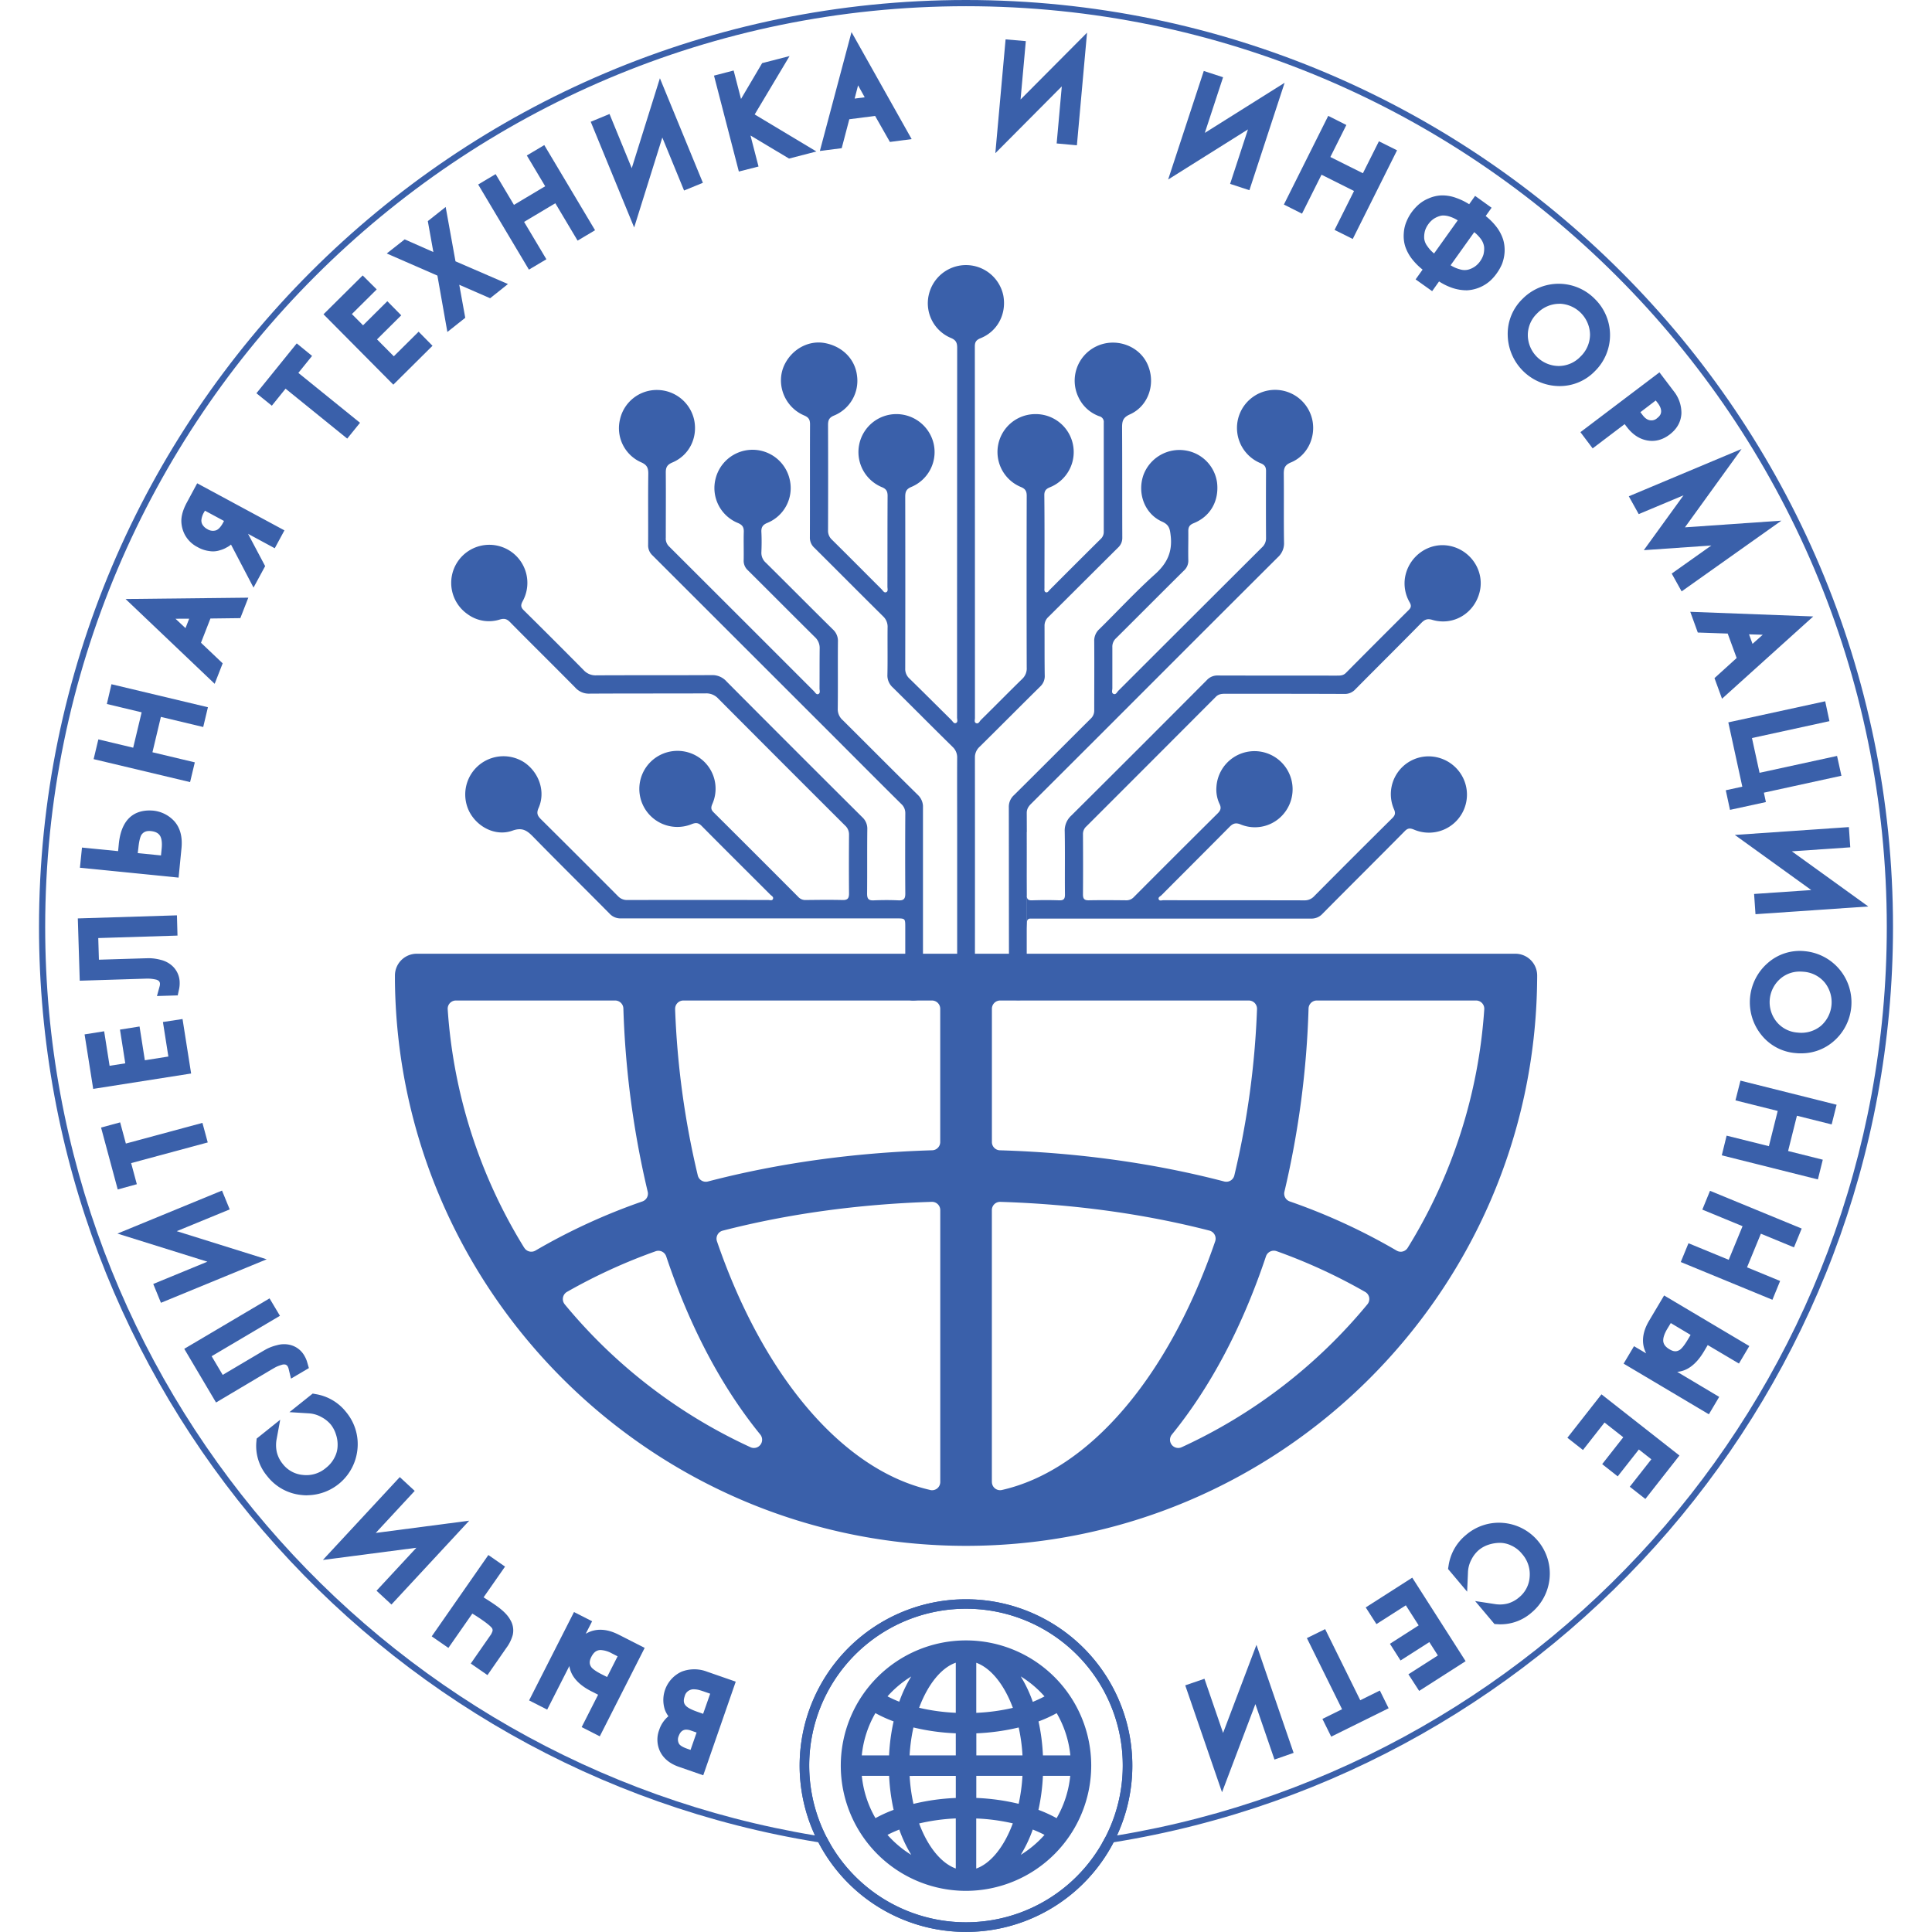 <svg id="Layer_1" data-name="Layer 1" xmlns="http://www.w3.org/2000/svg" viewBox="0 0 1080 1080"><defs><style>.cls-1{fill:#3a60aa;}</style></defs><g id="_1429217648064" data-name=" 1429217648064"><path class="cls-1" d="M515.94,553.44c0,1.17,0,2.35,0,3.53s-.63,1.59-1.73,1.81c-6.48,1.41-8.17.07-8.16-6.39,0-58.79,0,24.82,0-34,0-5,0-5-5.09-5q-76.9,0-153.77,0a8.28,8.28,0,0,1-6.46-2.68c-14.2-14.36-28.6-28.54-42.74-43-3.42-3.5-6.1-5.32-11.57-3.36-9.22,3.29-19.47-1.83-24.05-10.6a21.37,21.37,0,0,1,31-27.37c8.17,5.78,11.65,16.37,7.71,25.26-1.3,2.92-.62,4.39,1.3,6.3q21.64,21.48,43.15,43.09a6.84,6.84,0,0,0,5.31,2.08q39.33-.06,78.64,0c.89,0,2.11.51,2.58-.51.56-1.24-.77-1.81-1.47-2.51-12.8-12.8-25.65-25.55-38.38-38.41-1.79-1.79-3.2-1.91-5.51-1a21.26,21.26,0,0,1-23.53-34.25,21.39,21.39,0,0,1,27.05-3.34,21.06,21.06,0,0,1,8,26.3c-.78,1.83-.94,3.09.64,4.65q23.74,23.61,47.37,47.34a5.27,5.27,0,0,0,4,1.74c6.93-.08,13.88-.17,20.81,0,2.9.08,3.58-1.07,3.57-3.73-.1-10.93-.08-21.86,0-32.8a6.71,6.71,0,0,0-2.3-5.2q-35.44-35.34-70.77-70.84a9,9,0,0,0-7.07-2.94c-21.62.1-43.25,0-64.88.14a10.13,10.13,0,0,1-8-3.37c-12.13-12.3-24.44-24.41-36.57-36.7-1.74-1.76-3.21-2.06-5.55-1.38a20.18,20.18,0,0,1-18.13-3,21.29,21.29,0,1,1,30.84-7.22c-1.17,2.15-1.11,3.39.64,5.1q16.82,16.61,33.41,33.39a9,9,0,0,0,7.09,2.95c21.52-.12,43,0,64.54-.13A10.59,10.59,0,0,1,406.2,381Q444,419,482,456.81a8.65,8.65,0,0,1,2.83,6.78c-.14,12,0,24-.12,36,0,3,.95,3.85,3.82,3.71,4.57-.19,9.18-.21,13.74,0,3.05.16,3.82-1,3.8-3.85-.11-14.92-.09-29.85,0-44.78a6.82,6.82,0,0,0-2.26-5.25c-12.6-12.48-25.1-25.06-37.65-37.61q-50.72-50.71-101.45-101.38a7.56,7.56,0,0,1-2.4-5.9c.09-13.16-.1-26.34.09-39.51.05-3.34-.65-5.14-4-6.59a20.84,20.84,0,0,1-11.84-23.88A21.06,21.06,0,0,1,367.41,218,21.32,21.32,0,0,1,388,234.55c2.17,10-2.64,20-12.18,24-3,1.27-3.67,2.84-3.64,5.72.1,12.11,0,24.21,0,36.32a6.06,6.06,0,0,0,1.71,4.75q40.57,40.46,81.06,81c.71.69,1.36,2.09,2.44,1.67,1.33-.54.72-2.09.73-3.18.05-7.41,0-14.82.08-22.22a8.23,8.23,0,0,0-2.7-6.5c-12.53-12.4-24.93-24.92-37.45-37.34a7.09,7.09,0,0,1-2.33-5.57c.11-5.29-.1-10.58.06-15.88.08-2.6-.77-3.9-3.24-4.95a21.09,21.09,0,0,1-12.51-24.83,21.29,21.29,0,0,1,41.55,1.12,21,21,0,0,1-12.49,23.58c-2.67,1.06-3.61,2.43-3.47,5.19.19,3.75.16,7.53,0,11.28a7.33,7.33,0,0,0,2.51,5.87c12.53,12.39,24.93,24.93,37.48,37.3a8.66,8.66,0,0,1,2.8,6.81c-.11,12.47.05,24.94-.1,37.38a8.14,8.14,0,0,0,2.74,6.46c14,13.91,27.9,27.93,42,41.8a9.19,9.19,0,0,1,2.9,6.12v103Z"/><path class="cls-1" d="M574,465.17c0-29.27,0,83.84,0,54.56,0-1.41.08-2.82.1-4.23s.78-2.09,2.23-2c1,0,2.11,0,3.17,0q76.71,0,153.41,0a8.3,8.3,0,0,0,6.43-2.76c15.3-15.45,30.74-30.75,46-46.2,1.79-1.8,3.1-1.6,5.19-.74A21.26,21.26,0,0,0,818,435.12a21.54,21.54,0,0,0-19.81-12.31,21.14,21.14,0,0,0-18.91,29.65c.9,2.06.62,3.32-1,4.9Q756.34,479.08,734.61,501a7.14,7.14,0,0,1-5.55,2.3c-26.22-.08-52.43,0-78.65-.08-.89,0-2.14.55-2.62-.38-.63-1.24.83-1.76,1.5-2.43,12.67-12.75,25.4-25.44,38.05-38.21,1.87-1.88,3.43-2.45,6.12-1.36a20.93,20.93,0,0,0,24.44-6.32A21.31,21.31,0,1,0,680,439.81a18.69,18.69,0,0,0,1.75,9.62c1.07,2.24.58,3.57-1,5.19Q657.19,478,633.82,501.47a5.59,5.59,0,0,1-4.36,1.8c-6.94-.07-13.87-.13-20.81,0-2.47.05-3.27-.82-3.26-3.26.09-11.27.07-22.56,0-33.85a5.65,5.65,0,0,1,2-4.29q36.17-36.15,72.26-72.34c1.51-1.52,3.18-1.71,5.11-1.71,22.22,0,44.44,0,66.66.09a7.88,7.88,0,0,0,6.19-2.54c12.3-12.44,24.75-24.75,37-37.23,1.87-1.88,3.39-2.43,6.08-1.63,11.76,3.47,23.57-3.65,26.47-15.71,2.79-11.53-4.87-23.25-16.75-25.64-11.65-2.35-23,5.76-25,17.69a21.06,21.06,0,0,0,2.62,13.9c1,1.81.82,2.87-.56,4.26q-17.62,17.53-35.13,35.18c-1.55,1.56-3.33,1.48-5.2,1.48-22.09,0-44.2,0-66.3-.06a7.91,7.91,0,0,0-6.16,2.52q-37.81,38-75.82,75.78a11.27,11.27,0,0,0-3.67,8.92c.22,11.76,0,23.51.13,35.27,0,2.48-.75,3.25-3.2,3.19-5.05-.18-10.12-.16-15.16,0-2.38.08-3-.78-3-3q.12-22.92,0-45.85c0-2.25,1-3.69,2.48-5.16q35.19-35.1,70.32-70.28,33.75-33.78,67.59-67.52a10.45,10.45,0,0,0,3.43-8.28c-.21-12.82,0-25.64-.14-38.44,0-3.21.74-4.92,4-6.26,8.92-3.65,13.82-13.56,12.08-23.16a21.3,21.3,0,1,0-29,23.61c2.47,1,3.06,2.33,3,4.7q-.1,18.53,0,37a6.8,6.8,0,0,1-2.21,5.29Q665.32,346,625.17,386.12c-.76.75-1.36,2.37-2.69,1.79s-.65-2.12-.67-3.21c0-7.65,0-15.29,0-22.94a6.36,6.36,0,0,1,2.09-5c12.66-12.57,25.23-25.24,37.92-37.8a7.38,7.38,0,0,0,2.45-5.86c-.12-5.41.06-10.81,0-16.22,0-2.33.75-3.49,3-4.41,9.34-3.76,14.23-12.4,13.09-22.58A21.07,21.07,0,0,0,663,251.86a21.45,21.45,0,0,0-23.85,13.78c-3.51,10.21.76,21.64,10.45,25.95,4.06,1.8,4.4,4.15,4.83,8,1,9-2.05,15.38-8.78,21.42-10.83,9.72-20.72,20.47-31.12,30.68a8.7,8.7,0,0,0-2.85,6.8c.1,12.93,0,25.86,0,38.79a6.11,6.11,0,0,1-2.12,4.6c-14.24,14.18-28.42,28.43-42.69,42.57a8.75,8.75,0,0,0-2.93,6.75c.08,81.81,0,21.25.1,103.08,0,1.48-1,3.79,1.15,4.29,2.57.62,5.46.87,8-.24,1.41-.63.76-2.57.76-3.92q0-35.77,0-71.57V465.17Z"/><path class="cls-1" d="M545,417.77c0-45.5,0,51.38,0,5.89a7.91,7.91,0,0,1,2.57-6.17c11.37-11.21,22.62-22.58,34-33.8a7.9,7.9,0,0,0,2.44-6.26c-.14-9.18-.06-18.35-.11-27.51a6.55,6.55,0,0,1,2.11-5c13-12.91,26-25.92,39-38.82a7.24,7.24,0,0,0,2.36-5.58c-.08-20.58,0-41.14-.12-61.72,0-3.55.66-5.48,4.3-7.12,10.75-4.76,14.89-17.91,9.6-28.72-5-10.12-18-14.38-28.43-9.27A21.26,21.26,0,0,0,602.84,222a20.47,20.47,0,0,0,11.65,10.68,3.26,3.26,0,0,1,2.52,3.6q0,30.53,0,61a5.3,5.3,0,0,1-1.71,4Q601,315.45,586.85,329.67c-.63.64-1.2,1.78-2.23,1.41s-.76-1.62-.76-2.51c0-17.27.11-34.56-.08-51.84,0-3.51,2.26-3.88,4.39-4.89a21.22,21.22,0,0,0-9.51-40.35,21.18,21.18,0,0,0-8,40.74c2.47,1,3.28,2.31,3.28,4.94q-.13,48,0,95.92a8,8,0,0,1-2.38,6.3c-7.82,7.63-15.47,15.43-23.26,23.1-.74.75-1.28,2.38-2.69,1.74-1.13-.5-.61-1.89-.61-2.89q0-103.87-.06-207.74c0-2.55.93-3.62,3.24-4.56,9.47-3.81,14.57-13.59,12.69-23.8A21.31,21.31,0,0,0,519.4,164a21,21,0,0,0,12.19,24.93c2.82,1.18,3.49,2.71,3.48,5.51Q535,297.75,535,401.07c0,1.09.65,2.65-.73,3.15-1.07.39-1.72-1-2.44-1.72-7.85-7.75-15.65-15.58-23.56-23.3a7.18,7.18,0,0,1-2.24-5.61q.09-48,0-95.93c0-2.79.62-4.33,3.5-5.5a21.12,21.12,0,0,0,12.35-24.28,21.41,21.41,0,0,0-22.2-16.35,21.23,21.23,0,0,0-6.81,40.75c2.54,1,3.31,2.34,3.3,4.93-.1,16.92-.05,33.86-.09,50.78,0,1.1.55,2.66-.83,3.11-1.06.36-1.75-1-2.46-1.72-9.24-9.21-18.42-18.48-27.7-27.66a6.76,6.76,0,0,1-2.21-5.25q.11-29.45,0-58.89c0-2.65.57-4.13,3.32-5.27a21,21,0,0,0,12.86-22.45c-1.16-9.24-8.27-16.33-18.11-18.11-8.79-1.56-17.8,3.17-22.16,11.63-5.46,10.62-.54,24.08,10.76,28.87,2.47,1.06,3.27,2.3,3.26,4.92-.09,21,0,42.08-.08,63.13a7.55,7.55,0,0,0,2.45,5.87c12.85,12.76,25.59,25.62,38.45,38.34a7.94,7.94,0,0,1,2.54,6.25c-.1,8.81.09,17.62-.1,26.43a9,9,0,0,0,3,7.11c11.2,11.05,22.26,22.25,33.49,33.27a8,8,0,0,1,2.5,6.23c-.07,13.76,0,27.51,0,41.26v87.22c0,1.29.07,2.59,0,3.87-.09,2,.8,2.71,2.74,2.68,8.51-.12,7.17.76,7.18-6.69q.06-67.2,0-134.37Z"/><path class="cls-1" d="M540,0C254.27,0,21.8,232.47,21.8,518.21c0,257.65,189,472,435.67,511.63,2.23.36,4.46.71,6.7,1-.74-1.25-1.43-2.53-2.1-3.82q-3.24-.49-6.48-1C211.78,985.63,25.26,773.29,25.26,518.21,25.26,234.38,256.18,3.47,540,3.47s514.73,230.91,514.73,514.74c0,255.08-186.51,467.42-430.32,507.81q-3.23.54-6.48,1c-.67,1.3-1.37,2.57-2.1,3.83,2.24-.33,4.47-.68,6.7-1,246.66-39.65,435.67-254,435.67-511.64C1058.21,232.47,825.75,0,540,0Z"/><path class="cls-1" d="M393.85,938.35a15.51,15.51,0,0,0-11.2-.08,13.31,13.31,0,0,0-7.08,16,11,11,0,0,0,5.45,6.09c-4.23.93-7.1,3.59-8.6,7.94a11.2,11.2,0,0,0,.43,9.29q2.25,4.15,8,6.13l9.75,3.4,15.5-44.55-12.22-4.25Zm-11,43.13c-3.33-1.16-5.6-2.63-6.76-4.45a9,9,0,0,1-.59-8,8.87,8.87,0,0,1,5.31-5.79,9.61,9.61,0,0,1,6.73.25l7.08,2.45-6.09,17.51Zm5.76-20.62c-3.68-1.27-6.28-2.63-7.91-4.17-2.63-2.56-3.28-5.85-1.86-9.93a9,9,0,0,1,5.24-5.81,8.83,8.83,0,0,1,3.93-.74,15.7,15.7,0,0,1,3.37.43c.82.21,1.91.52,3.32,1l7.48,2.59-6.63,19-6.94-2.42Z"/><path class="cls-1" d="M393.12,992.4l-13.66-4.75c-4.8-1.66-8.24-4.39-10.23-8.08a15.3,15.3,0,0,1-.71-12.6,16.64,16.64,0,0,1,5.13-7.58,14.71,14.71,0,0,1-2-3.7,17.42,17.42,0,0,1,9.42-21.24,19.73,19.73,0,0,1,14.1,0l16.11,5.6Zm-9.46-25.52a3.92,3.92,0,0,0-1.4.23c-.84.31-2,1-2.84,3.28a4.84,4.84,0,0,0,.23,4.5c.31.49,1.36,1.58,4.59,2.69h0l1.78.62,3.38-9.7-3.18-1.11A7.93,7.93,0,0,0,383.66,966.88Zm4-22.55a4.32,4.32,0,0,0-1.89.39,4.89,4.89,0,0,0-3,3.41c-1.09,3.14-.24,4.56.85,5.62s3.27,2.13,6.38,3.21h0l3.05,1.07L397,946.79l-3.6-1.25c-1.26-.44-2.24-.72-3-.91a11.74,11.74,0,0,0-2.48-.3Z"/><path class="cls-1" d="M343.86,917.45c-4.6-2.34-8.61-2.87-12.1-1.64a14.22,14.22,0,0,0-7.83,7.14c-3.91,7.69-1,14,8.64,18.9l7.32,3.72-9.2,18.09,2.78,1.41L354.83,923l-11-5.57Zm-9.25,22.27c-3.72-1.89-6.14-3.68-7.37-5.33-2.13-3-2.27-6.31-.4-10,1.56-3.09,3.63-5,6.27-5.78,2.82-.86,6.38-.24,10.61,1.9l7.06,3.59-9.61,18.92Zm-9.16-31.63-2.77-1.41-21.37,42.05,2.77,1.41Z"/><path class="cls-1" d="M335.28,970.62l-10.13-5.16,9.19-18.09-3.64-1.86c-5.65-2.85-9.44-6.33-11.28-10.34a14.93,14.93,0,0,1-1.15-3.85l-12.39,24.37-10.11-5.15,25.1-49.4L331,906.29l-3.58,7a19,19,0,0,1,2.91-1.37q7-2.41,15.4,1.81l14.65,7.45Zm.5-48.24a5.17,5.17,0,0,0-1.47.2c-1,.3-2.43,1-3.79,3.7-1.46,2.88-.78,4.51.07,5.72.34.46,1.73,1.93,5.88,4h0l2.9,1.46,5.87-11.57-3.4-1.74A14.35,14.35,0,0,0,335.78,922.38Z"/><path class="cls-1" d="M274.05,875l-27,38.7,2.56,1.78,13.22-19c3.56,2,6.66,4,9.33,5.91,3.54,2.46,5.66,4.37,6.47,5.79a6.68,6.68,0,0,1,.87,2.59,5.07,5.07,0,0,1-.37,2.51,16.93,16.93,0,0,1-.86,2,16.47,16.47,0,0,1-1.2,1.84l-8.2,11.78,2.55,1.78,8.21-11.78a18.37,18.37,0,0,0,3-5.92,7.59,7.59,0,0,0-1-5.56c-1.14-2.08-3.46-4.3-7-6.77-2.26-1.58-5.59-3.73-10.14-6.47l12.12-17.41L274.05,875Z"/><path class="cls-1" d="M272.5,936.39l-9.34-6.46,10.56-15.18c.42-.59.71-1,.87-1.27a13.57,13.57,0,0,0,.72-1.67,2.26,2.26,0,0,0-.21-1.55c-.13-.22-1-1.5-5.27-4.48-1.74-1.23-3.66-2.49-5.79-3.78l-13.38,19.19-9.32-6.46L273,869.26l9.32,6.48-12,17.19c2.79,1.75,5,3.18,6.61,4.32,4.18,2.9,6.8,5.5,8.27,8.18a11.39,11.39,0,0,1,1.42,8.54,21.87,21.87,0,0,1-3.61,7.28Z"/><polygon class="cls-1" points="223.71 831.53 191.29 866.47 243.53 859.66 216.31 889 218.59 891.12 251.49 855.65 199.25 862.47 226 833.64 223.71 831.53"/><polygon class="cls-1" points="218.82 896.94 210.48 889.22 232.75 865.21 180.5 872.02 223.48 825.7 231.82 833.42 210.04 856.92 262.28 850.08 218.82 896.94"/><path class="cls-1" d="M152.52,822.51A24.3,24.3,0,1,0,190.36,792,23.2,23.2,0,0,0,176,783.44L172.76,786a20.53,20.53,0,0,1,9,2.6,19.87,19.87,0,0,1,10,11.92,21.93,21.93,0,0,1,1.15,7.78,18.26,18.26,0,0,1-2.07,8.18,20.87,20.87,0,0,1-5.93,7.29,21.44,21.44,0,0,1-15.78,4.84,20.16,20.16,0,0,1-14.33-7.83,20.67,20.67,0,0,1-4-8,22.45,22.45,0,0,1-.16-9l-3.2,2.56a22.18,22.18,0,0,0,5.1,16.22Z"/><path class="cls-1" d="M171.84,835.9a30.76,30.76,0,0,1-3.43-.2,27.62,27.62,0,0,1-19.1-10.62h0a26.13,26.13,0,0,1-6-19.14l.16-1.76,13.17-10.54-2,10.82a18,18,0,0,0,.12,7.36,16.62,16.62,0,0,0,3.19,6.4,16,16,0,0,0,11.49,6.29,16.77,16.77,0,0,0,12.83-4,16.94,16.94,0,0,0,4.79-5.85,14.51,14.51,0,0,0,1.66-6.4,17.83,17.83,0,0,0-.94-6.46,17,17,0,0,0-2.8-5.39,17.25,17.25,0,0,0-5.25-4.23,16.44,16.44,0,0,0-7.26-2.12l-10.67-.66,13-10.39,1.84.34a27.17,27.17,0,0,1,16.88,10.05,28,28,0,0,1,6.25,21.19,28.47,28.47,0,0,1-28,25.26Z"/><path class="cls-1" d="M148.25,762.92c1.89-1.11,3.3-1.93,4.3-2.46a26,26,0,0,1,3.89-1.47,7.8,7.8,0,0,1,4.08-.19,6.3,6.3,0,0,1,3.93,3,9.08,9.08,0,0,1,1,2.46l2.43-1.43a11.69,11.69,0,0,0-1.07-2.66,8.68,8.68,0,0,0-5.93-4.46,10.43,10.43,0,0,0-5,.22,21.78,21.78,0,0,0-4.48,1.59c-1.13.58-2.72,1.52-4.73,2.71l-23.61,14-10.37-17.52,38.16-22.58-1.58-2.68-40.61,24,13.55,22.89,26-15.42Z"/><path class="cls-1" d="M120.76,784,103,754l47.68-28.2,5.81,9.74-38.18,22.59,6.18,10.44,20.06-11.87c2.09-1.24,3.75-2.22,4.92-2.82a25.64,25.64,0,0,1,5.34-1.9,14.35,14.35,0,0,1,6.92-.27,12.6,12.6,0,0,1,8.55,6.38,15.09,15.09,0,0,1,1.5,3.61l.89,3.07-10,5.89-1.31-5.41a5.46,5.46,0,0,0-.5-1.34,2.23,2.23,0,0,0-1.39-1.12,3.86,3.86,0,0,0-2,.17,22,22,0,0,0-3.09,1.15c-1,.52-2.31,1.3-4.12,2.36Z"/><polygon class="cls-1" points="121.86 670.93 77.78 689.06 128.06 704.78 91.04 720 92.22 722.88 136.96 704.48 86.68 688.76 123.04 673.8 121.86 670.93"/><polygon class="cls-1" points="89.97 728.27 85.67 717.75 115.93 705.29 65.65 689.58 124.1 665.54 128.41 676.06 98.8 688.23 149.08 703.96 89.97 728.27"/><polygon class="cls-1" points="61.53 633.21 68.71 659.84 71.44 659.1 68.26 647.29 111.07 635.74 110.26 632.74 67.45 644.29 64.26 632.48 61.53 633.21"/><polygon class="cls-1" points="65.81 664.92 56.49 630.31 67.16 627.41 70.36 639.25 113.16 627.7 116.13 638.63 73.31 650.18 76.49 661.98 65.81 664.92"/><polygon class="cls-1" points="55.52 604 102.12 596.68 98.6 574.33 95.81 574.76 98.84 594.05 77.53 597.4 74.57 578.53 71.77 578.97 74.73 597.83 57.83 600.49 54.8 581.21 52 581.64 55.52 604"/><polygon class="cls-1" points="52.1 608.7 47.28 578.23 58.22 576.49 61.26 595.78 70.03 594.41 67.07 575.55 78.01 573.82 80.97 592.69 94.12 590.61 91.08 571.31 102.04 569.64 106.84 600.1 52.1 608.7"/><path class="cls-1" d="M78.82,543c2.2-.07,3.82-.13,5-.09a27.85,27.85,0,0,1,4.13.58,8,8,0,0,1,3.66,1.8,6.29,6.29,0,0,1,2,4.53,9.19,9.19,0,0,1-.35,2.64l2.83-.09a12.08,12.08,0,0,0,.34-2.84,8.67,8.67,0,0,0-3-6.77,10.39,10.39,0,0,0-4.46-2.2,21.77,21.77,0,0,0-4.69-.77c-1.27,0-3.11,0-5.44.1l-27.43.84-.63-20.36L95,519l-.09-3.11-47.15,1.45L48.57,544Z"/><path class="cls-1" d="M87.74,556.79l1.47-5.37a4.57,4.57,0,0,0,.21-1.4,2.19,2.19,0,0,0-.65-1.66,3.9,3.9,0,0,0-1.85-.82,20.72,20.72,0,0,0-4.09-.49c-.92,0-2.09.05-3.52.09l-34.73,1.08L43.5,513.4l55.41-1.72L99.22,523l-44.29,1.38.36,12.1,23.31-.71c2.45-.07,4.31-.15,5.66-.1a26.71,26.71,0,0,1,5.59.9A14.64,14.64,0,0,1,96,539.68a12.75,12.75,0,0,1,4.44,9.76,15.74,15.74,0,0,1-.41,3.82l-.68,3.17Z"/><path class="cls-1" d="M97.37,473.84c.51-5.13-.45-9.07-2.87-11.87A14.15,14.15,0,0,0,85,457.25c-8.59-.86-13.42,4.13-14.5,14.89l-.82,8.17-20.2-2-.3,3.09,46.93,4.7,1.23-12.24Zm-24.11-.57c.42-4.14,1.2-7.06,2.3-8.8q3-4.59,9.14-4c3.45.35,6,1.59,7.66,3.75s2.54,5.87,2.07,10.59l-.79,7.87-21.12-2.11Z"/><path class="cls-1" d="M99.84,490.59l-55.16-5.51,1.15-11.29,20.19,2,.4-4.07c1.78-17.63,12.67-19.06,19-18.59a18.51,18.51,0,0,1,12.15,6.08c3.23,3.74,4.5,8.78,3.88,15ZM77,476.9,90,478.19l.37-3.78c.36-3.54-.06-6.18-1.19-7.61-.64-.8-1.82-1.91-4.86-2.22s-4.45.92-5.29,2.16c-.3.48-1.16,2.27-1.65,7Z"/><polygon class="cls-1" points="57.31 421.31 103.2 432.25 103.92 429.22 80.26 423.58 86.88 395.79 110.55 401.44 111.27 398.41 65.39 387.46 64.67 390.49 84.14 395.13 77.5 422.92 58.04 418.28 57.31 421.31"/><polygon class="cls-1" points="106.26 437.2 52.34 424.36 54.98 413.32 74.45 417.97 79.18 398.19 59.73 393.54 62.31 382.49 116.23 395.35 113.6 406.4 89.93 400.75 85.22 420.52 108.9 426.16 106.26 437.2"/><path class="cls-1" d="M132.78,338.3l-52.38.56,38,36.19,1.23-3.16-12.13-11.5,7.31-18.71,16.71-.22Zm-45,3.5,24-.1-6.48,16.61Z"/><path class="cls-1" d="M120,382.25l-49.81-47.4,68.62-.75-4.46,11.44-16.72.21-5.28,13.55,12.13,11.51ZM98.1,345.88l5.59,5.25,2.06-5.28Z"/><path class="cls-1" d="M143.52,316.45,131.62,294l1.68-3.12,18.61,10,1.48-2.74-41.52-22.4-3.82,7.11c-1.82,3.35-2.67,6.27-2.59,8.65a12.31,12.31,0,0,0,6.92,10.71,13.91,13.91,0,0,0,5.17,1.75,9,9,0,0,0,4.38-.37,11.59,11.59,0,0,0,2.82-1.21,8,8,0,0,0,1.74-1.15,17.34,17.34,0,0,0,3.45-4.16l11.83,22.61,1.75-3.24Zm-12.71-26.94-2.55,4.73c-1.71,3.17-3.77,5.19-6.08,6a9.74,9.74,0,0,1-8.25-.92,11,11,0,0,1-4.19-3.86,8.49,8.49,0,0,1-1.26-5.1,14.6,14.6,0,0,1,2.06-6.21l2.35-4.35,17.92,9.67Z"/><path class="cls-1" d="M141.72,328.47l-12.59-24.06a10.79,10.79,0,0,1-2.44,1.62,14.71,14.71,0,0,1-3.6,1.52,12.46,12.46,0,0,1-6,.51,17.77,17.77,0,0,1-6.63-2.22,16.66,16.66,0,0,1-6.91-6.52,17.07,17.07,0,0,1-2.17-7.71c-.11-3.12.92-6.74,3.08-10.72l5.77-10.72L159,296.48l-5.41,10-14.93-8.07,9.56,18.06Zm-27.17-43-.39.72a10.77,10.77,0,0,0-1.57,4.39,4.55,4.55,0,0,0,.63,2.76,6.8,6.8,0,0,0,2.67,2.44,5.72,5.72,0,0,0,4.9.67c1.31-.49,2.66-1.92,3.85-4.14l.58-1.09Z"/><polygon class="cls-1" points="166.48 197.77 149.13 219.22 151.33 221 159.03 211.48 193.49 239.37 195.45 236.96 160.98 209.06 168.68 199.55 166.48 197.77"/><polygon class="cls-1" points="194.1 245.18 159.63 217.27 151.96 226.79 143.34 219.83 165.88 191.96 174.45 198.96 166.78 208.45 201.25 236.34 194.1 245.18"/><polygon class="cls-1" points="186.67 175.72 219.9 209.2 235.96 193.26 233.97 191.26 220.12 205 204.93 189.69 218.48 176.24 216.49 174.23 202.93 187.68 190.88 175.53 204.74 161.79 202.74 159.78 186.67 175.72"/><polygon class="cls-1" points="219.87 215.03 180.84 175.69 202.75 153.97 210.58 161.79 196.7 175.56 202.95 181.85 216.52 168.38 224.29 176.27 210.75 189.71 220.14 199.17 234.01 185.42 241.77 193.29 219.87 215.03"/><polygon class="cls-1" points="255.59 175.96 251.28 152.33 273.36 161.94 276.02 159.84 250.97 148.98 246.31 123.2 243.64 125.31 247.68 147.78 226.82 138.58 224.15 140.68 248.19 151.17 252.93 178.06 255.59 175.96"/><polygon class="cls-1" points="250.08 185.58 244.51 154.06 216.19 141.7 226.22 133.81 242.25 140.89 239.15 123.6 249.13 115.7 254.62 146.08 283.95 158.78 273.99 166.72 256.73 159.19 260.08 177.65 250.08 185.58"/><polygon class="cls-1" points="272.95 104.58 297.1 145.09 299.78 143.5 287.31 122.6 311.86 107.97 324.31 128.86 326.99 127.27 302.83 86.75 300.16 88.35 310.41 105.53 285.87 120.17 275.62 102.99 272.95 104.58"/><polygon class="cls-1" points="295.67 150.73 267.3 103.14 277.06 97.33 287.3 114.53 304.76 104.11 294.5 86.91 304.26 81.11 332.64 128.7 322.88 134.51 310.43 113.62 292.97 124.03 305.43 144.93 295.67 150.73"/><polygon class="cls-1" points="387.53 99.95 369.42 55.86 353.68 106.14 338.48 69.1 335.6 70.29 353.97 115.04 369.72 64.76 384.65 101.13 387.53 99.95"/><polygon class="cls-1" points="354.5 127.16 330.22 68.07 340.72 63.72 353.15 94.02 368.89 43.74 392.92 102.19 382.4 106.5 370.24 76.88 354.5 127.16"/><polygon class="cls-1" points="404.14 45.23 415.98 90.89 418.99 90.11 413.65 69.5 414.58 68.02 441.71 84.21 445.82 83.15 416.24 65.39 432.69 37.83 428.71 38.86 412.72 65.94 407.15 44.44 404.14 45.23"/><polygon class="cls-1" points="413.02 95.89 399.13 42.27 410.11 39.41 414.23 55.31 426.04 35.29 441.37 31.34 421.87 63.98 456.37 84.68 441.08 88.64 419.53 75.75 424.02 93.09 413.02 95.89"/><path class="cls-1" d="M503,74.47,477.33,28.8,463.87,79.54l3.36-.44,4.25-16.17,19.92-2.58,8.23,14.55,3.37-.44Zm-24.72-37.8,11.63,21L472.24,60Z"/><path class="cls-1" d="M458.31,84.39,476,17.93l33.62,59.83-12.16,1.59L489.19,64.8l-14.42,1.86-4.25,16.18Zm21.36-36.68-1.92,7.4,5.63-.72Z"/><polygon class="cls-1" points="598.26 76.74 602.53 29.27 565.37 66.61 568.96 26.74 565.86 26.47 561.53 74.65 598.69 37.3 595.17 76.46 598.26 76.74"/><polygon class="cls-1" points="556.4 85.64 562.13 22.01 573.44 22.99 570.5 55.62 607.66 18.27 601.99 81.22 590.68 80.19 593.55 48.29 556.4 85.64"/><polygon class="cls-1" points="695.79 101.13 710.64 55.84 666.03 83.85 678.51 45.81 675.55 44.85 660.47 90.81 705.09 62.8 692.83 100.16 695.79 101.13"/><polygon class="cls-1" points="698.42 106.33 687.64 102.79 697.62 72.34 653 100.35 672.92 39.67 683.71 43.18 673.5 74.29 718.11 46.27 698.42 106.33"/><polygon class="cls-1" points="744.32 70.32 723.22 112.5 726 113.9 736.89 92.13 762.44 104.92 751.56 126.67 754.34 128.07 775.44 85.87 772.66 84.49 763.7 102.39 738.15 89.61 747.1 71.7 744.32 70.32"/><polygon class="cls-1" points="756.19 133.59 746.03 128.52 756.91 106.77 738.73 97.66 727.83 119.44 717.7 114.34 742.49 64.77 752.62 69.87 743.68 87.76 761.87 96.85 770.82 78.98 780.96 84.02 756.19 133.59"/><path class="cls-1" d="M799.62,157l3.86-5.41,1.62,1.14a31.44,31.44,0,0,0,8,4.23,18.49,18.49,0,0,0,6.83,1.14,16.27,16.27,0,0,0,5.71-1.31A17.21,17.21,0,0,0,830.2,154a22.19,22.19,0,0,0,3.19-3.63,22.59,22.59,0,0,0,2.43-4.26,17.89,17.89,0,0,0,1.16-5.16,16.5,16.5,0,0,0-.62-5.83,19.1,19.1,0,0,0-3.3-6.09,31.77,31.77,0,0,0-6.62-6.19l-1.61-1.15,3.28-4.61-2.53-1.81-3.28,4.61-1.62-1.15a31.41,31.41,0,0,0-7.95-4.19,19.18,19.18,0,0,0-6.9-1.18,15.16,15.16,0,0,0-5.65,1.36,15.91,15.91,0,0,0-4.5,2.78,23,23,0,0,0-3.29,3.64,22.07,22.07,0,0,0-2.34,4.25,15.52,15.52,0,0,0-1.2,5.22,15.3,15.3,0,0,0,.57,5.79,19.34,19.34,0,0,0,3.36,6.13,31,31,0,0,0,6.56,6.15L801,149.8l-3.86,5.41,2.53,1.81Zm1.25-10.76a23.9,23.9,0,0,1-6.4-6.38,12.43,12.43,0,0,1-2.45-6.43,16.75,16.75,0,0,1,.62-5.64A16.29,16.29,0,0,1,795,123a16.54,16.54,0,0,1,3.81-3.88,17.07,17.07,0,0,1,5.08-2.38,13.1,13.1,0,0,1,6.92.16,25.45,25.45,0,0,1,8.07,4l1.73,1.22-18.06,25.34Zm24-21.07a26.14,26.14,0,0,1,6.5,6.37,13.35,13.35,0,0,1,2.35,6.45,17.22,17.22,0,0,1-.59,5.57,16.58,16.58,0,0,1-2.43,4.87,15.79,15.79,0,0,1-3.77,3.83,16.53,16.53,0,0,1-5.12,2.43,12.64,12.64,0,0,1-6.82-.17,24.56,24.56,0,0,1-8.17-4l-1.74-1.24L823.19,124l1.72,1.23Z"/><path class="cls-1" d="M800.58,162.76l-9.24-6.58,3.9-5.47a34.83,34.83,0,0,1-5.71-5.67,23.57,23.57,0,0,1-4.06-7.48,19.73,19.73,0,0,1-.73-7.34,19.33,19.33,0,0,1,1.54-6.49,25.14,25.14,0,0,1,2.77-5,27,27,0,0,1,3.86-4.29,20,20,0,0,1,5.7-3.52,19.53,19.53,0,0,1,7-1.68,22.23,22.23,0,0,1,8.43,1.41,34.37,34.37,0,0,1,7.23,3.52l3.32-4.67,9.22,6.63-3.31,4.63a34.4,34.4,0,0,1,5.77,5.73,23.37,23.37,0,0,1,4,7.43,20.77,20.77,0,0,1,.79,7.26,22.44,22.44,0,0,1-1.47,6.51,27.2,27.2,0,0,1-2.9,5.1,25.56,25.56,0,0,1-3.81,4.3,21.23,21.23,0,0,1-12.79,5.19,25.49,25.49,0,0,1-8.35-1.37,34,34,0,0,1-7.3-3.58Zm10.32-14.48a18.2,18.2,0,0,0,5.14,2.26,8.79,8.79,0,0,0,4.63.21,12.2,12.2,0,0,0,3.87-1.8,11.92,11.92,0,0,0,2.85-2.9,13,13,0,0,0,1.85-3.68,13.25,13.25,0,0,0,.4-4.19,9.51,9.51,0,0,0-1.69-4.4,20.45,20.45,0,0,0-3.84-4Zm-4.06-27.82a6.68,6.68,0,0,0-1.75.23,12.8,12.8,0,0,0-3.84,1.78,12.18,12.18,0,0,0-2.85,2.92,12.45,12.45,0,0,0-1.81,3.58,13.23,13.23,0,0,0-.45,4.31,8.57,8.57,0,0,0,1.72,4.28,18.56,18.56,0,0,0,3.8,4.13l13.22-18.51a19.62,19.62,0,0,0-5.12-2.3A12,12,0,0,0,806.84,120.46Z"/><path class="cls-1" d="M854.09,170a23.17,23.17,0,0,0-7.15,17.16,24.95,24.95,0,0,0,24.61,24.59,23.17,23.17,0,0,0,17.16-7.16A24.47,24.47,0,1,0,854.09,170Zm2.3,2.3a21.2,21.2,0,0,1,15.15-6.55A21.67,21.67,0,0,1,893,187.09a21.23,21.23,0,0,1-6.54,15.15,20.9,20.9,0,0,1-15.06,6.46,21.51,21.51,0,0,1-21.41-21.39,20.93,20.93,0,0,1,6.45-15.06Z"/><path class="cls-1" d="M871.72,215.82h-.2a29.06,29.06,0,0,1-28.7-28.71A27.15,27.15,0,0,1,851.18,167a28.35,28.35,0,0,1,40.33.1,28.26,28.26,0,0,1,.11,40.32A27.28,27.28,0,0,1,871.72,215.82Zm.06-46h-.19a17.18,17.18,0,0,0-12.29,5.34,16.78,16.78,0,0,0-5.24,12.19,17.4,17.4,0,0,0,17.22,17.24,16.8,16.8,0,0,0,12.22-5.26A17.15,17.15,0,0,0,888.83,187a17.57,17.57,0,0,0-17.05-17.22Z"/><path class="cls-1" d="M921.33,242.12a11.56,11.56,0,0,0,9.53-2.52c3.1-2.35,4.76-5.2,4.93-8.61a15.11,15.11,0,0,0-3.44-9.81l-5.5-7.28-37.62,28.47,1.89,2.49L909,231.32l3.67,4.85c2.52,3.33,5.43,5.3,8.67,6Zm8.6-19.46c2.05,2.71,3,5.36,2.79,7.91a10,10,0,0,1-11.1,8.41,10.57,10.57,0,0,1-6.62-4.4l-3.75-5,15.22-11.53Z"/><path class="cls-1" d="M890.3,250.65l-6.83-9.07,44.17-33.44,8,10.55a19.41,19.41,0,0,1,4.28,12.44c-.25,4.7-2.45,8.62-6.55,11.76s-8.49,4.15-12.85,3.27-8-3.4-11.15-7.52l-1.18-1.55ZM917,230.41l1.27,1.68c1.66,2.19,3.11,2.67,4.05,2.83a4.68,4.68,0,0,0,4-1.15c1.86-1.41,2.18-2.62,2.25-3.53.12-1.49-.54-3.21-2-5.1l-1-1.27Z"/><polygon class="cls-1" points="953.02 267.41 927.4 302.83 971.01 299.81 939.9 321.85 941.41 324.57 981.46 296.19 933.39 299.5 961.62 260.45 916.35 279.44 917.86 282.16 953.02 267.41"/><polygon class="cls-1" points="940.04 330.59 934.5 320.63 956.65 304.93 918.9 307.55 941.1 276.89 916.05 287.39 910.51 277.43 973.56 250.97 941.89 294.79 995.81 291.05 940.04 330.59"/><path class="cls-1" d="M964.4,383.45l38.9-35.09-52.45-2,1.16,3.19,16.71.59L975.61,369l-12.38,11.23ZM995.84,351l-18,16-6.12-16.74Z"/><path class="cls-1" d="M962.62,390.59l-4.21-11.52,12.39-11.24-5-13.66-16.72-.58L944.87,342l68.74,2.6Zm15.1-36,1.95,5.33,5.71-5.09Z"/><polygon class="cls-1" points="978.87 442.91 969.6 444.92 970.24 447.82 982.25 445.21 981.12 439.95 1024.44 430.52 1023.78 427.47 980.46 436.91 974.46 409.41 1017.79 399.98 1017.13 396.93 971.04 406.97 978.87 442.91"/><polygon class="cls-1" points="967.08 452.72 964.72 441.76 973.96 439.75 966.14 403.81 1020.3 392.02 1022.67 403.13 979.36 412.57 983.6 432 1026.92 422.57 1029.37 433.65 986.02 443.11 987.15 448.36 967.08 452.72"/><polygon class="cls-1" points="985.16 506.65 1032.71 503.39 989.98 472.58 1029.92 469.84 1029.7 466.74 981.45 470.05 1024.18 500.86 984.94 503.55 985.16 506.65"/><polygon class="cls-1" points="981.33 511.04 980.55 499.73 1012.51 497.54 969.78 466.73 1033.53 462.35 1034.31 473.66 1001.65 475.9 1044.38 506.72 981.33 511.04"/><path class="cls-1" d="M1008.75,535.85a23.18,23.18,0,0,0-17.75,5.5A24.93,24.93,0,0,0,987.88,576a23.15,23.15,0,0,0,16.48,8.59,24.47,24.47,0,1,0,4.39-48.75Zm-.3,3.24a21.3,21.3,0,0,1,14.74,7.43,21.7,21.7,0,0,1-2.71,30.15,21.17,21.17,0,0,1-15.82,4.68,20.84,20.84,0,0,1-14.6-7.42,21.5,21.5,0,0,1,2.7-30.14A20.94,20.94,0,0,1,1008.45,539.09Z"/><path class="cls-1" d="M1006.86,588.82c-.94,0-1.9,0-2.87-.12a27.21,27.21,0,0,1-19.29-10.08,29.05,29.05,0,0,1,3.65-40.43,27,27,0,0,1,20.76-6.45h0a28.73,28.73,0,0,1,15.7,50.52A27.32,27.32,0,0,1,1006.86,588.82Zm-.68-45.7a16.4,16.4,0,0,0-10.8,3.85,17.39,17.39,0,0,0-2.22,24.26,16.64,16.64,0,0,0,11.85,6,17.21,17.21,0,0,0,12.89-3.77A17.59,17.59,0,0,0,1020,549.2a17,17,0,0,0-12-6h0C1007.43,543.15,1006.8,543.12,1006.18,543.12Z"/><polygon class="cls-1" points="1021.67 620.55 975.91 609.08 975.15 612.1 998.75 618.02 991.81 645.73 968.21 639.82 967.46 642.83 1013.21 654.3 1013.97 651.28 994.55 646.42 1001.5 618.7 1020.91 623.57 1021.67 620.55"/><polygon class="cls-1" points="1016.21 659.31 962.49 645.84 965.19 634.83 988.82 640.72 993.75 621.02 970.13 615.11 972.93 604.08 1026.67 617.55 1023.91 628.56 1004.49 623.7 999.56 643.42 1018.95 648.28 1016.21 659.31"/><polygon class="cls-1" points="1001.78 689.01 958.16 671.06 956.98 673.94 979.48 683.2 968.6 709.62 946.11 700.36 944.92 703.24 988.55 721.19 989.73 718.31 971.22 710.7 982.1 684.27 1000.61 691.89 1001.78 689.01"/><polygon class="cls-1" points="990.79 726.58 939.56 705.48 943.87 694.98 966.36 704.24 974.1 685.45 951.61 676.18 955.91 665.67 1007.16 686.77 1002.85 697.28 984.34 689.65 976.6 708.45 995.1 716.07 990.79 726.58"/><path class="cls-1" d="M925.4,740.42c-2.64,4.44-3.43,8.41-2.42,12a14.11,14.11,0,0,0,6.6,8.28c7.42,4.41,13.91,1.92,19.44-7.38l4.19-7,17.44,10.37,1.59-2.68-40.55-24.09ZM947,751.12c-2.13,3.59-4.07,5.89-5.8,7q-4.68,2.89-10-.25c-3-1.77-4.72-4-5.35-6.63-.69-2.87.17-6.4,2.6-10.47l4-6.81,18.24,10.83Zm-32.16,7-1.58,2.68,40.55,24.09,1.59-2.68Z"/><path class="cls-1" d="M955.27,790.6l-47.66-28.32,5.81-9.75,6.8,4a18.19,18.19,0,0,1-1.19-3c-1.33-4.73-.38-9.84,2.83-15.24l8.39-14.12,47.63,28.28-5.8,9.78L954.63,751.9l-2.07,3.49c-4.9,8.27-10.26,11.12-15,11.48l23.48,14Zm-21.29-51L932,742.87c-1.8,3-2.55,5.66-2.14,7.42.24,1,.84,2.49,3.44,4,2.8,1.7,4.43,1.06,5.71.29.5-.31,2-1.58,4.4-5.58l0,0,1.65-2.78Z"/><polygon class="cls-1" points="933.04 814.36 895.93 785.23 881.96 803.03 884.19 804.77 896.24 789.42 913.2 802.74 901.42 817.76 903.64 819.51 915.43 804.49 928.89 815.06 916.84 830.41 919.07 832.16 933.04 814.36"/><polygon class="cls-1" points="919.77 837.93 911.06 831.1 923.11 815.76 916.13 810.27 904.31 825.3 895.63 818.46 907.42 803.44 896.94 795.2 884.89 810.56 876.18 803.72 895.23 779.44 938.82 813.65 919.77 837.93"/><path class="cls-1" d="M853.54,898.35A24.27,24.27,0,0,0,856.61,864a23.34,23.34,0,0,0-16.42-8.55,23.76,23.76,0,0,0-18,5.82,23.14,23.14,0,0,0-8.24,14.59l2.64,3.14a20.58,20.58,0,0,1,2.39-9,21,21,0,0,1,5.14-6.64,20.66,20.66,0,0,1,6.54-3.65,22,22,0,0,1,7.75-1.34,18.14,18.14,0,0,1,8.21,1.87A20.55,20.55,0,0,1,854,866a21.38,21.38,0,0,1,5.23,15.66,20.1,20.1,0,0,1-7.48,14.51,20.82,20.82,0,0,1-7.94,4.19,22.63,22.63,0,0,1-9,.37l2.64,3.14a22.19,22.19,0,0,0,16.09-5.49Z"/><path class="cls-1" d="M838.94,908c-.58,0-1.16,0-1.74-.06l-1.77-.09L824.61,895l10.82,1.65a17.71,17.71,0,0,0,7.41-.28A16.76,16.76,0,0,0,849.1,893a16.06,16.06,0,0,0,6-11.65,17.12,17.12,0,0,0-4.28-12.72,16.36,16.36,0,0,0-6-4.66,14.46,14.46,0,0,0-6.42-1.5,20.47,20.47,0,0,0-6.47,1.09,16.52,16.52,0,0,0-5.25,2.91,17.07,17.07,0,0,0-4.16,5.37,16.34,16.34,0,0,0-1.92,7.32l-.46,10.59-10.67-12.68.29-1.86a27.28,27.28,0,0,1,9.67-17.1,28.15,28.15,0,0,1,21-6.78,28.42,28.42,0,0,1,15.65,50.18A26.19,26.19,0,0,1,838.94,908Z"/><polygon class="cls-1" points="813.62 927.36 788.21 887.62 769.15 899.81 770.67 902.2 787.11 891.68 798.73 909.85 782.65 920.14 784.17 922.53 800.26 912.23 809.48 926.66 793.03 937.18 794.56 939.55 813.62 927.36"/><polygon class="cls-1" points="793.32 945.23 787.31 935.94 803.78 925.41 799.01 917.94 782.91 928.22 776.97 918.89 793.04 908.6 785.87 897.38 769.44 907.88 763.45 898.56 789.46 881.92 819.29 928.61 793.32 945.23"/><polygon class="cls-1" points="746.01 965.29 770.74 953.08 769.48 950.55 758.51 955.96 738.88 916.21 736.09 917.59 755.73 957.34 744.76 962.76 746.01 965.29"/><polygon class="cls-1" points="744.15 970.8 739.24 960.89 750.22 955.47 730.56 915.71 740.76 910.69 760.39 950.44 771.35 945.02 776.25 954.93 744.15 970.8"/><polygon class="cls-1" points="667.8 944.67 683.3 989.76 701.96 940.48 714.98 978.34 717.92 977.33 702.19 931.58 683.53 980.85 670.75 943.67 667.8 944.67"/><polygon class="cls-1" points="683.12 1001.89 662.56 942.12 673.3 938.44 683.71 968.73 702.37 919.47 723.14 979.87 712.44 983.6 701.77 952.6 683.12 1001.89"/><path class="cls-1" d="M293.09,697.53a4.6,4.6,0,0,0,6.27,1.53,338.67,338.67,0,0,1,59.77-27.46,4.6,4.6,0,0,0,2.94-5.42,511.77,511.77,0,0,1-13.6-102.43,4.61,4.61,0,0,0-4.61-4.46h-89a4.59,4.59,0,0,0-4.59,4.92,290,290,0,0,0,42.78,133.31Zm22.58,31.58A293.5,293.5,0,0,0,419.51,809a4.43,4.43,0,0,0,1.92.42,4.54,4.54,0,0,0,3.64-1.78,4.6,4.6,0,0,0-.07-5.73c-21.7-26.69-39.4-60.21-52.58-99.58a4.65,4.65,0,0,0-2.36-2.69,4.75,4.75,0,0,0-2-.45,4.57,4.57,0,0,0-1.56.27,310.51,310.51,0,0,0-49.57,22.72,4.63,4.63,0,0,0-1.25,6.93ZM520,832.93a4.29,4.29,0,0,0,1,.12,4.64,4.64,0,0,0,2.89-1,4.59,4.59,0,0,0,1.72-3.6v-152a4.61,4.61,0,0,0-4.61-4.61h-.14c-41.07,1.3-80.39,6.72-116.85,16.1a4.58,4.58,0,0,0-2.91,2.28,4.63,4.63,0,0,0-.31,3.68c26.07,76,70.63,128,119.2,139Zm34.48-194.51a4.6,4.6,0,0,0,4.47,4.6c43.89,1.33,86.09,7.19,125.41,17.44a5.66,5.66,0,0,0,1.16.14,4.59,4.59,0,0,0,4.48-3.52,475,475,0,0,0,12.68-93,4.71,4.71,0,0,0-1.28-3.38,4.66,4.66,0,0,0-3.32-1.41h-139a4.61,4.61,0,0,0-4.6,4.62v74.51Zm0,190a4.59,4.59,0,0,0,4.6,4.61,4.44,4.44,0,0,0,1-.12c48.58-11,93.14-63,119.21-139a4.64,4.64,0,0,0-3.22-6c-36.44-9.37-75.76-14.77-116.87-16.06h-.14a4.57,4.57,0,0,0-4.6,4.61v152ZM655,807.64a4.56,4.56,0,0,0,3.65,1.78,4.39,4.39,0,0,0,1.91-.42,293.09,293.09,0,0,0,103.83-79.89,4.67,4.67,0,0,0,1-3.76,4.6,4.6,0,0,0-2.24-3.15,308.19,308.19,0,0,0-49.52-22.79,4.71,4.71,0,0,0-1.57-.27,4.55,4.55,0,0,0-2,.46,4.67,4.67,0,0,0-2.37,2.68c-13.19,39.4-30.89,72.92-52.6,99.63A4.61,4.61,0,0,0,655,807.64ZM783,699.73a4.61,4.61,0,0,0,3.91-2.19,290,290,0,0,0,42.8-133.33,4.59,4.59,0,0,0-4.6-4.92h-89a4.62,4.62,0,0,0-4.62,4.46A510.13,510.13,0,0,1,718,666.17a4.62,4.62,0,0,0,2.94,5.42,338.81,338.81,0,0,1,59.76,27.49,4.72,4.72,0,0,0,2.36.65ZM377.39,564.08a474.19,474.19,0,0,0,12.68,93,4.62,4.62,0,0,0,2.11,2.87,4.52,4.52,0,0,0,2.37.65,5,5,0,0,0,1.16-.14c39.36-10.25,81.56-16.12,125.41-17.45a4.6,4.6,0,0,0,4.47-4.6V563.91a4.61,4.61,0,0,0-4.61-4.62H382a4.61,4.61,0,0,0-4.59,4.79ZM859.26,548.4C857.37,722.83,714.9,864.14,540,864.14S222.66,722.83,220.77,548.4c0-1,0-2,0-3.06h0A12.2,12.2,0,0,1,233,533.14H847.08a12.21,12.21,0,0,1,12.21,12.2h0C859.29,546.36,859.28,547.37,859.26,548.4Z"/><path class="cls-1" d="M540,894a93,93,0,0,0-84.42,132c.59,1.29,1.22,2.56,1.88,3.82a93,93,0,0,0,165.07,0c.66-1.26,1.28-2.54,1.88-3.83A93,93,0,0,0,540,894Zm77.93,133c-.67,1.3-1.37,2.57-2.1,3.83a87.6,87.6,0,0,1-151.67,0c-.74-1.25-1.43-2.53-2.1-3.82a87.64,87.64,0,1,1,155.87,0Z"/><path class="cls-1" d="M540,894a93,93,0,0,0-84.42,132c.59,1.29,1.22,2.56,1.88,3.82a93,93,0,0,0,165.07,0c.66-1.26,1.28-2.54,1.88-3.83A93,93,0,0,0,540,894Zm77.93,133c-.67,1.3-1.37,2.57-2.1,3.83a87.6,87.6,0,0,1-151.67,0c-.74-1.25-1.43-2.53-2.1-3.82a87.64,87.64,0,1,1,155.87,0Z"/><path class="cls-1" d="M515,931.21a.9.9,0,0,0-.41.09,61.86,61.86,0,0,0-21.89,16.85,1,1,0,0,0,.26,1.46,65.8,65.8,0,0,0,10.46,4.79.74.74,0,0,0,.33.05,1.22,1.22,0,0,0,.42-.09,1,1,0,0,0,.49-.56,66.89,66.89,0,0,1,11.1-21,1,1,0,0,0,0-1.2A1,1,0,0,0,515,931.21Zm50,0a1,1,0,0,0-.77.38,1,1,0,0,0,0,1.2,66.68,66.68,0,0,1,11.1,21,.94.94,0,0,0,.5.57,1,1,0,0,0,.42.09,1,1,0,0,0,.33-.05,66.74,66.74,0,0,0,10.44-4.8,1,1,0,0,0,.47-.67.94.94,0,0,0-.2-.79,62.07,62.07,0,0,0-21.89-16.85.9.9,0,0,0-.41-.09Zm-29-5a.61.61,0,0,0-.23,0c-10.23,2.31-19.63,13.27-25.13,29.3a1.08,1.08,0,0,0,.07.79,1,1,0,0,0,.62.47A113.64,113.64,0,0,0,536,960.21h0a.94.94,0,0,0,.67-.27,1,1,0,0,0,.3-.69v-32a1,1,0,0,0-.36-.76,1,1,0,0,0-.61-.22Zm8,0a.91.91,0,0,0-.6.22.94.94,0,0,0-.36.75v32a1,1,0,0,0,.29.69.94.94,0,0,0,.67.27h0a112.42,112.42,0,0,0,24.63-3.39,1,1,0,0,0,.62-.47,1,1,0,0,0,.07-.77c-5.5-16-14.89-27-25.14-29.33a.78.78,0,0,0-.22,0Zm-55.26,28.12a1,1,0,0,0-.82.45,61.23,61.23,0,0,0-9,28.12,1,1,0,0,0,.27.72,1,1,0,0,0,.71.32h18.76a1,1,0,0,0,1-.93,108,108,0,0,1,2.87-21.61,1,1,0,0,0-.62-1.15,71.51,71.51,0,0,1-12.61-5.78A1,1,0,0,0,488.75,954.35Zm20.57,8.25a1,1,0,0,0-.49.13.94.94,0,0,0-.45.61,99.35,99.35,0,0,0-2.68,19.6,1,1,0,0,0,.27.71.91.91,0,0,0,.7.31H536a1,1,0,0,0,1-1V967.27a1,1,0,0,0-1-1,119,119,0,0,1-26.44-3.68,1.06,1.06,0,0,0-.25,0Zm61.36,0a.72.72,0,0,0-.25,0A119.44,119.44,0,0,1,544,966.3a1,1,0,0,0-.94,1V983a1,1,0,0,0,1,1h29.32a.93.93,0,0,0,.7-.31,1,1,0,0,0,.27-.71,100.86,100.86,0,0,0-2.67-19.6,1,1,0,0,0-.46-.61,1,1,0,0,0-.49-.14Zm20.56-8.26a1.13,1.13,0,0,0-.5.13,70.22,70.22,0,0,1-12.59,5.8,1,1,0,0,0-.63,1.15A106.53,106.53,0,0,1,580.39,983a1,1,0,0,0,1,.93h18.75a1,1,0,0,0,1-1,61.09,61.09,0,0,0-9-28.12.94.94,0,0,0-.82-.46ZM544,990a1,1,0,0,0-1,1v15.71a1,1,0,0,0,.94,1,119.52,119.52,0,0,1,26.44,3.68,1.09,1.09,0,0,0,.25,0,1,1,0,0,0,.49-.14,1,1,0,0,0,.46-.61,101,101,0,0,0,2.67-19.61,1,1,0,0,0-1-1Zm-37.34,0a.94.94,0,0,0-.7.3,1,1,0,0,0-.27.71,99.55,99.55,0,0,0,2.68,19.62.94.94,0,0,0,.45.6,1,1,0,0,0,.49.14,1.09,1.09,0,0,0,.25,0A119.6,119.6,0,0,1,536,1007.7a1,1,0,0,0,1-1V991a1,1,0,0,0-1-1H506.67Zm-26.79,0a.94.94,0,0,0-.71.3,1,1,0,0,0-.27.74,61.19,61.19,0,0,0,9,28.11,1,1,0,0,0,.82.46,1,1,0,0,0,.5-.14,71.85,71.85,0,0,1,12.61-5.79,1,1,0,0,0,.62-1.13A108.15,108.15,0,0,1,499.61,991a1,1,0,0,0-1-.94Zm101.49,0a1,1,0,0,0-1,.94,106.72,106.72,0,0,1-2.87,21.61,1,1,0,0,0,.63,1.13,71.25,71.25,0,0,1,12.59,5.8,1.13,1.13,0,0,0,.5.13,1,1,0,0,0,.82-.45,61.13,61.13,0,0,0,9-28.12,1,1,0,0,0-.27-.74.94.94,0,0,0-.71-.29H581.37Zm-5.1,29.49a.87.87,0,0,0-.42.1,1,1,0,0,0-.5.56,66.63,66.63,0,0,1-11.1,21,1,1,0,0,0,0,1.2,1,1,0,0,0,.77.38,1,1,0,0,0,.41-.09,61.84,61.84,0,0,0,21.89-16.85,1,1,0,0,0-.27-1.45,64.06,64.06,0,0,0-10.44-4.81A1,1,0,0,0,576.27,1019.53Zm-72.53,0a.93.93,0,0,0-.33.07,65.8,65.8,0,0,0-10.46,4.79,1,1,0,0,0-.47.67,1,1,0,0,0,.21.79,61.75,61.75,0,0,0,21.89,16.85,1,1,0,0,0,.41.09,1,1,0,0,0,.77-.38,1,1,0,0,0,0-1.2,66.94,66.94,0,0,1-11.1-21,.93.93,0,0,0-.49-.57.91.91,0,0,0-.42-.11Zm32.21-5.75a113,113,0,0,0-24.63,3.4,1,1,0,0,0-.62.47,1.06,1.06,0,0,0-.07.78c5.5,16,14.9,27,25.13,29.32l.23,0a1,1,0,0,0,.61-.21,1,1,0,0,0,.36-.76v-32a1,1,0,0,0-.3-.7,1,1,0,0,0-.67-.28Zm8.06,0a1,1,0,0,0-1,1v32a1,1,0,0,0,1,1l.22,0c10.24-2.34,19.63-13.3,25.14-29.33a1,1,0,0,0-.07-.77,1,1,0,0,0-.62-.48,113.11,113.11,0,0,0-24.63-3.39Zm-4,40.55A67.33,67.33,0,1,1,607.32,987,67.41,67.41,0,0,1,540,1054.33Z"/><path class="cls-1" d="M540,1057a70,70,0,1,1,70-70A70.1,70.1,0,0,1,540,1057Zm0-134.65A64.64,64.64,0,1,0,604.64,987,64.72,64.72,0,0,0,540,922.36Zm4,128.1a3.6,3.6,0,0,1-2.31-.85,3.4,3.4,0,0,1-1.34-2.81v-32a3.71,3.71,0,0,1,1.07-2.61,3.76,3.76,0,0,1,2.58-1.06h0a114.42,114.42,0,0,1,25.31,3.49,3.54,3.54,0,0,1,2.3,1.74,3.68,3.68,0,0,1,.21,3.09c-5.75,16.79-15.88,28.41-27,30.95Zm1.72-33.92v28c8-2.81,15.56-12,20.45-25.26A110.56,110.56,0,0,0,545.73,1016.54Zm22.24,3.22a.42.42,0,0,0,.15,0Zm-1.15-2.2a.16.16,0,0,0,0,.08A.16.16,0,0,1,566.82,1017.56ZM536,1050.46l-.83-.08c-11.14-2.55-21.25-14.17-27.08-31.07a3.83,3.83,0,0,1,.22-2.87,3.74,3.74,0,0,1,2.34-1.86,116.27,116.27,0,0,1,25.23-3.49H536a3.66,3.66,0,0,1,2.58,1.07,3.6,3.6,0,0,1,1.08,2.6v32a3.68,3.68,0,0,1-1.36,2.85l-.74.6Zm-22.2-31.13c4.82,13,12.32,22.22,20.49,25.18v-28A111.2,111.2,0,0,0,513.79,1019.33ZM565,1045.48a3.67,3.67,0,0,1-2.85-6,63.46,63.46,0,0,0,10.62-20.19,3.77,3.77,0,0,1,1.92-2.13l2-.35.79.23a68.1,68.1,0,0,1,10.86,5,3.75,3.75,0,0,1,1.76,2.47,3.64,3.64,0,0,1-.77,3,64.34,64.34,0,0,1-22.86,17.6Zm12.31-22.75a73.46,73.46,0,0,1-6.71,14.15,59.44,59.44,0,0,0,13.28-11.17A65,65,0,0,0,577.32,1022.73ZM515,1045.48h-.7l-1-.44a64,64,0,0,1-22.67-17.49,3.66,3.66,0,0,1,1-5.47,66.67,66.67,0,0,1,10.91-5l1.75-.23.91.28a3.86,3.86,0,0,1,2.06,2.22,63.83,63.83,0,0,0,10.61,20.16,3.62,3.62,0,0,1,.08,4.53A3.76,3.76,0,0,1,515,1045.48Zm-1.34-2.59,0,0Zm-17.54-17.18a59.22,59.22,0,0,0,13.28,11.17,74,74,0,0,1-6.69-14.14A65.58,65.58,0,0,0,496.11,1025.71Zm95.13-3.36h-.68l-1.11-.47a70.88,70.88,0,0,0-12.19-5.63,3.67,3.67,0,0,1-2.33-4.37,105.64,105.64,0,0,0,2.78-21,3.65,3.65,0,0,1,3.65-3.54h18.76a3.67,3.67,0,0,1,2.68,1.15,3.6,3.6,0,0,1,1,2.72,64.14,64.14,0,0,1-9.43,29.41A3.69,3.69,0,0,1,591.24,1022.35Zm-10.74-10.63a74.79,74.79,0,0,1,10.14,4.65,58.83,58.83,0,0,0,7.62-23.65H583A112.24,112.24,0,0,1,580.5,1011.72Zm-.33,1.39a.38.38,0,0,1,0,.1A.29.29,0,0,0,580.17,1013.11Zm2.91-22.06v0Zm-94.33,31.28a3.66,3.66,0,0,1-3.06-1.65,64.14,64.14,0,0,1-9.47-29.42,3.77,3.77,0,0,1,1-2.76,3.67,3.67,0,0,1,2.68-1.15h18.76a3.65,3.65,0,0,1,3.65,3.56,105.76,105.76,0,0,0,2.8,21.05,3.67,3.67,0,0,1-2.29,4.28,69.59,69.59,0,0,0-12.19,5.6l-.63.36Zm-7-29.61a58.74,58.74,0,0,0,7.63,23.63,74.49,74.49,0,0,1,10.16-4.63,110.38,110.38,0,0,1-2.53-19Zm15.19-1.66v0Zm73.76,23c-.23,0-.47,0-.7-.05a117.43,117.43,0,0,0-26.08-3.66,3.67,3.67,0,0,1-3.54-3.65V991a3.67,3.67,0,0,1,3.65-3.67h29.31a3.67,3.67,0,0,1,3.67,3.7,102.7,102.7,0,0,1-2.74,20.23,3.78,3.78,0,0,1-1.65,2.26l-.65.41Zm-24.95-9a121.67,121.67,0,0,1,23.67,3.28,97.63,97.63,0,0,0,2.13-15.63h-25.8Zm-36.41,9a3.63,3.63,0,0,1-3.57-2.84A103.19,103.19,0,0,1,503,991.16a3.74,3.74,0,0,1,1-2.64,3.62,3.62,0,0,1,2.69-1.17l29.31,0a3.66,3.66,0,0,1,3.66,3.65v15.71a3.67,3.67,0,0,1-3.56,3.65,118,118,0,0,0-25.83,3.6ZM511,1010s0,0,0,0S511,1010,511,1010Zm-2.51-17.25a97.36,97.36,0,0,0,2.14,15.64,119.24,119.24,0,0,1,23.67-3.31V992.74Zm91.65-6.1H581.36a3.68,3.68,0,0,1-3.65-3.55,105.76,105.76,0,0,0-2.8-21.05,3.65,3.65,0,0,1,2.39-4.32,68.31,68.31,0,0,0,12.06-5.54l.64-.39,1.24-.14a3.65,3.65,0,0,1,3.11,1.73,63.87,63.87,0,0,1,9.43,29.36,3.67,3.67,0,0,1-1,2.81A3.61,3.61,0,0,1,600.12,986.64Zm-17-3.73v0Zm-.07-1.64h15.26a58.41,58.41,0,0,0-7.64-23.62,72.76,72.76,0,0,1-10.15,4.63A110.07,110.07,0,0,1,583,981.27Zm-3.89-18.48h0Zm1-2.06a.56.56,0,0,1,0,.07S580.13,960.76,580.13,960.73Zm-6.81,25.91H544a3.66,3.66,0,0,1-3.65-3.66v-15.7a3.65,3.65,0,0,1,3.55-3.67A117.24,117.24,0,0,0,569.74,960l1.62-.12,1.11.46a3.7,3.7,0,0,1,1.75,2.25,102.31,102.31,0,0,1,2.77,20.2,3.68,3.68,0,0,1-1.15,2.8A3.38,3.38,0,0,1,573.32,986.64Zm-27.59-5.37h25.8a97.3,97.3,0,0,0-2.13-15.61,122.89,122.89,0,0,1-23.67,3.27ZM536,986.64H506.68a3.65,3.65,0,0,1-2.75-1.23A3.58,3.58,0,0,1,503,983a102.48,102.48,0,0,1,2.76-20.25,3.6,3.6,0,0,1,1.73-2.31l.61-.34,1.65-.14.67.15a115.82,115.82,0,0,0,25.67,3.55,3.65,3.65,0,0,1,3.55,3.67V983A3.67,3.67,0,0,1,536,986.64Zm-27.52-5.37h25.81V968.93a122.25,122.25,0,0,1-23.68-3.27A98.48,98.48,0,0,0,508.47,981.27ZM511,963.93s0,0,0,.05A.11.11,0,0,1,511,963.93Zm-12.37,22.71H479.88a3.66,3.66,0,0,1-3.66-3.86,64,64,0,0,1,9.42-29.4,3.72,3.72,0,0,1,3.11-1.71h.85l1.19.62a70.56,70.56,0,0,0,12,5.46,3.62,3.62,0,0,1,2.33,4.27,106.16,106.16,0,0,0-2.8,21.09A3.67,3.67,0,0,1,498.64,986.64Zm-1.72-3.72v0Zm-15.18-1.65H497a110.13,110.13,0,0,1,2.53-19,75.55,75.55,0,0,1-10.18-4.63A58.73,58.73,0,0,0,481.74,981.27ZM501,962.8a0,0,0,0,1,0,0A0,0,0,0,0,501,962.8Zm35,.1a116.14,116.14,0,0,1-25.34-3.48,3.71,3.71,0,0,1-2.3-1.75,3.81,3.81,0,0,1-.31-2.84c5.87-17.06,16-28.67,27.12-31.2l1.81-.08,1.35.84a3.62,3.62,0,0,1,1.33,2.81v32a3.69,3.69,0,0,1-1,2.53A3.81,3.81,0,0,1,536,962.9Zm-22.2-8.24a111,111,0,0,0,20.49,2.8v-28C526.31,932.2,518.71,941.44,513.79,954.66ZM536,926.23v0Zm8.14,36.67a3.64,3.64,0,0,1-3.77-3.65v-32a3.56,3.56,0,0,1,1.42-2.88l.73-.56,1.77-.21.47.06c11.24,2.55,21.36,14.17,27.15,31.1a3.46,3.46,0,0,1-.2,2.85,3.66,3.66,0,0,1-2.47,1.89,115.81,115.81,0,0,1-25.1,3.45Zm1.6-33.41v28a111.47,111.47,0,0,0,20.46-2.78C561.33,941.58,553.87,932.44,545.73,929.49Zm21.07,26.92a.84.84,0,0,0,.06.14Zm1.21-2.19a.29.29,0,0,0-.11,0A.29.29,0,0,1,568,954.22Zm8.25,2.93a3.7,3.7,0,0,1-1.5-.31,3.79,3.79,0,0,1-2-2.13,64,64,0,0,0-10.64-20.24,3.61,3.61,0,0,1-.11-4.47,3.69,3.69,0,0,1,3-1.48h.7l1,.44a63.67,63.67,0,0,1,22.66,17.49,3.59,3.59,0,0,1,.78,3,3.79,3.79,0,0,1-1.75,2.46,69.12,69.12,0,0,1-10.88,5Zm-5.65-20a72.87,72.87,0,0,1,6.72,14.21c2.19-.91,4.45-1.93,6.55-3.06A58.78,58.78,0,0,0,570.61,937.13Zm14.6,12.72s0,0,.06.07S585.23,949.87,585.21,949.85ZM566.29,931l.09.1Zm-62.55,26.11a3.3,3.3,0,0,1-1.67-.41,60.42,60.42,0,0,1-10.47-4.79,3.7,3.7,0,0,1-1.76-2.47,3.8,3.8,0,0,1,.74-3,64.48,64.48,0,0,1,22.89-17.62l1.52-.34a3.65,3.65,0,0,1,2.74,6.08,64.48,64.48,0,0,0-10.53,20,3.72,3.72,0,0,1-1.83,2.1l-.57.29Zm-7.63-8.85a61.33,61.33,0,0,0,6.59,3,73.81,73.81,0,0,1,6.68-14.1A59.16,59.16,0,0,0,496.11,948.28Zm17.54-17.19-.1.13A1.47,1.47,0,0,0,513.65,931.09Z"/></g></svg>